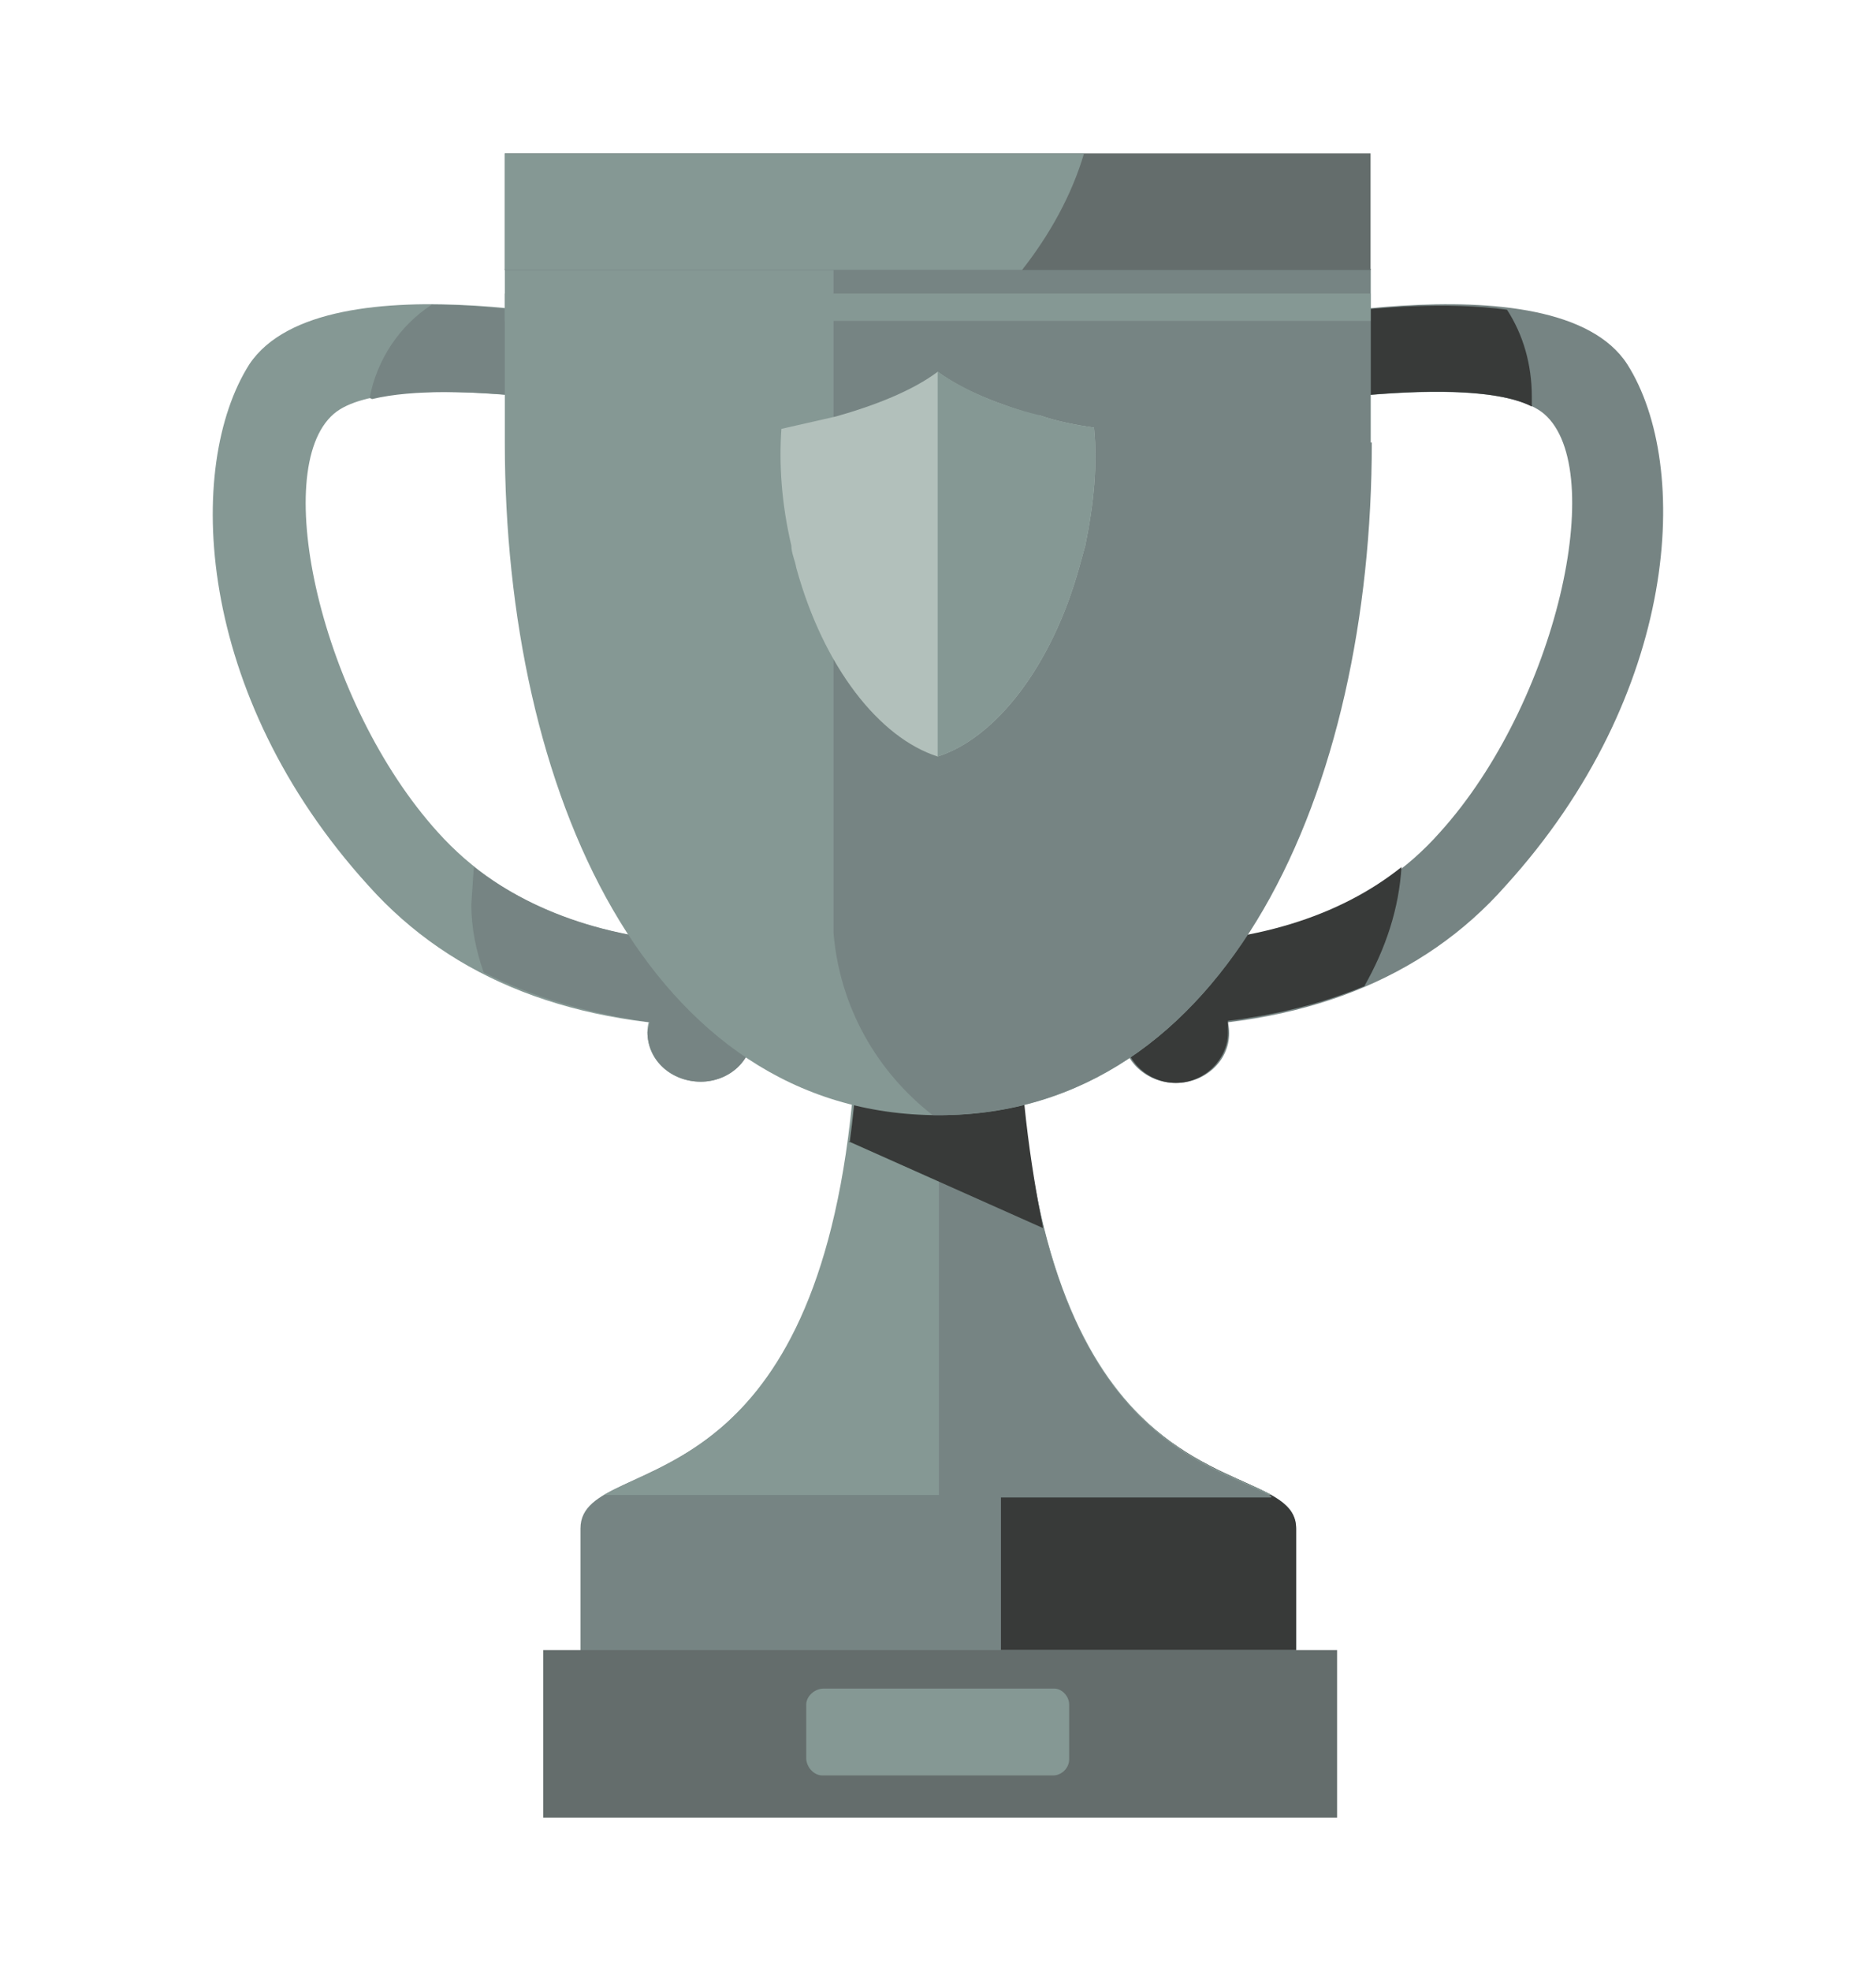 <svg xmlns="http://www.w3.org/2000/svg" width="500px" height="525px" viewBox="0 -41.25 151.25 155">
    <path fill="#859894" d="M59 39.6c-12.7 0-22.5-3.8-29.3-11.4-14-15.4-14.8-33.8-9.6-42 6-9 32-2.7 32-2.7 2 0 3.6 1.5 3.6 3.3 0 2-1.6 3.4-3.6 3.4 0 0-20.6-4-25.2 0-5.2 4.5-1 23.3 8.4 33.7 5.4 6 13.3 9 23.7 9 1.8 0 3.4 1.4 3.4 3.2 0 2-1.6 3.4-3.5 3.4z"/>
    <path fill="#859894" d="M60.7 40c0 2.3-2 4-4.2 4-2.4 0-4.3-1.7-4.3-4 0-2 2-4 4.3-4s4.2 2 4.2 4z"/>
    <path fill="#768483" d="M60.7 40v-1c1-.4 1.7-1.5 1.7-2.8 0-1.8-1.6-3.3-3.5-3.3-8.6 0-15.5-2.2-20.7-6.2l-.2 3c0 2 .4 3.8 1 5.5 4 2 8.4 3.3 13.4 4l-.2.8c0 2.3 2 4 4.3 4s4.2-1.7 4.2-4zM30-11c6.6-1.6 19.5.7 21.7 1 0-2.8-1.4-5.4-3.3-7.2-3.4-.6-8.6-1.4-13.6-1.4-2.6 1.7-4.4 4.4-5 7.5zM92.4 39.6c12.5 0 22.3-3.8 29-11.4 14-15.4 15-33.8 9.8-42-5.8-9-32-2.7-32-2.7-2 0-3.5 1.5-3.5 3.3 0 2 1.6 3.4 3.5 3.4 0 0 20.6-4 25.3 0 5.2 4.5 1 23.3-8.4 33.7-5.3 6-13.3 9-23.6 9-2 0-3.6 1.4-3.6 3.2 0 2 1.6 3.4 3.6 3.4z"/>
    <ellipse fill="#768483" cx="94.8" cy="40.1" rx="4.3" ry="4"/>
    <path fill="#383A39" d="M113 26.7c-5 4-12 6.2-20.6 6.2-2 0-3.6 1.4-3.6 3.2 0 1.3.8 2.4 1.8 3v1c0 2 1.8 4 4.2 4s4.2-2 4.2-4v-1c4-.5 7.6-1.4 11-2.8 1.7-3 2.8-6.2 3-9.7zM99.2-9.8s18.4-3.6 24.3-.6v-.8c0-2.6-.7-5-2-7-9.6-1.3-22.3 1.7-22.3 1.7-.8 0-1.6.3-2.2.7-.5 1.4-.8 3-.8 4.4.7 1 1.8 1.6 3 1.6z"/>
    <path fill="#768483" d="M104.5 80c0-6.8-22.5 1-22.5-45.3 0-1.5-3-2.8-6.4-2.8-3.5 0-6.3 1.2-6.3 2.7 0 46-22.5 38.5-22.5 45.4V90h57.7V80z"/>
    <path fill="#383A39" d="M80.7 89.8h23.8V80c0-4-8-3-14.5-11.2L80.7 72v17.8z"/>
    <path fill="#859894" d="M82 34.7c0-1.5-3-2.8-6.4-2.8-3.5 0-6.4 1.2-6.4 2.7 0 37.7-15 39.5-20.5 42.7h53.8c-5.5-3-20.5-5-20.5-42.7z"/>
    <path fill="#768483" d="M102.5 77.4c-5.5-3-20.5-5-20.5-42.7 0-.6-.5-1.2-1.3-1.7l-5 4.5v40h26.8z"/>
    <path fill="#383A39" d="M68.4 48.8l15.7 7c-1-5-2-11.6-2-19.7-3.2 0-6-.4-6.4-.6-.4-.2-3.4.3-6.4 1 0 4.7-.3 8.8-.8 12.4z"/>
    <path fill="#859894" d="M40.7-7.5c0 28 11.5 54.2 35 54.2 23.3 0 34.8-26.2 34.8-54.2v-14H40.7v14z"/>
    <path fill="#768483" d="M110.5-7.5v-14H67.2V32c.5 6 3.5 11.2 8 14.7h.4c23.4 0 35-26.2 35-54.2z"/>
    <path fill="#646D6C" d="M40.7-30.8h69.8v9.4H40.7z"/>
    <path fill="#859894" d="M40.7-19.5h69.8v2.2H40.7z"/>
    <path fill="#646D6C" d="M43.8 89.8h64v13.5h-64z"/>
    <path fill="#859894" d="M86.2 98.6c0 .7-.6 1.3-1.3 1.3H66.3c-.7 0-1.3-.7-1.3-1.4v-4.3c0-.7.7-1.3 1.4-1.3H85c.6 0 1.2.6 1.2 1.3v4.3zM87.5-30.8H40.7v9.4h41.7c2.2-2.8 4-6 5-9.4z"/>
    <path fill="#B2C0BB" d="M83.8-9.6c-3.3-1-6-2-8.2-3.6-2 1.5-5 2.7-8.2 3.6l-4.4 1c-.2 2.8 0 6 .8 9.4 0 .6.3 1.2.4 1.8 2.2 8 6.7 13.7 11.4 15.2 4.7-1.5 9.2-7.3 11.4-15.2l.5-1.8c.7-3.4 1-6.6.7-9.5-1.4-.2-3-.5-4.4-1z"/>
    <path fill="#859894" d="M88.2-8.7c-1.4-.2-3-.5-4.4-1-3.3-.8-6-2-8.2-3.5v31c4.7-1.5 9.2-7.3 11.4-15.2l.5-1.8c.7-3.4 1-6.6.7-9.5z"/>
</svg>
